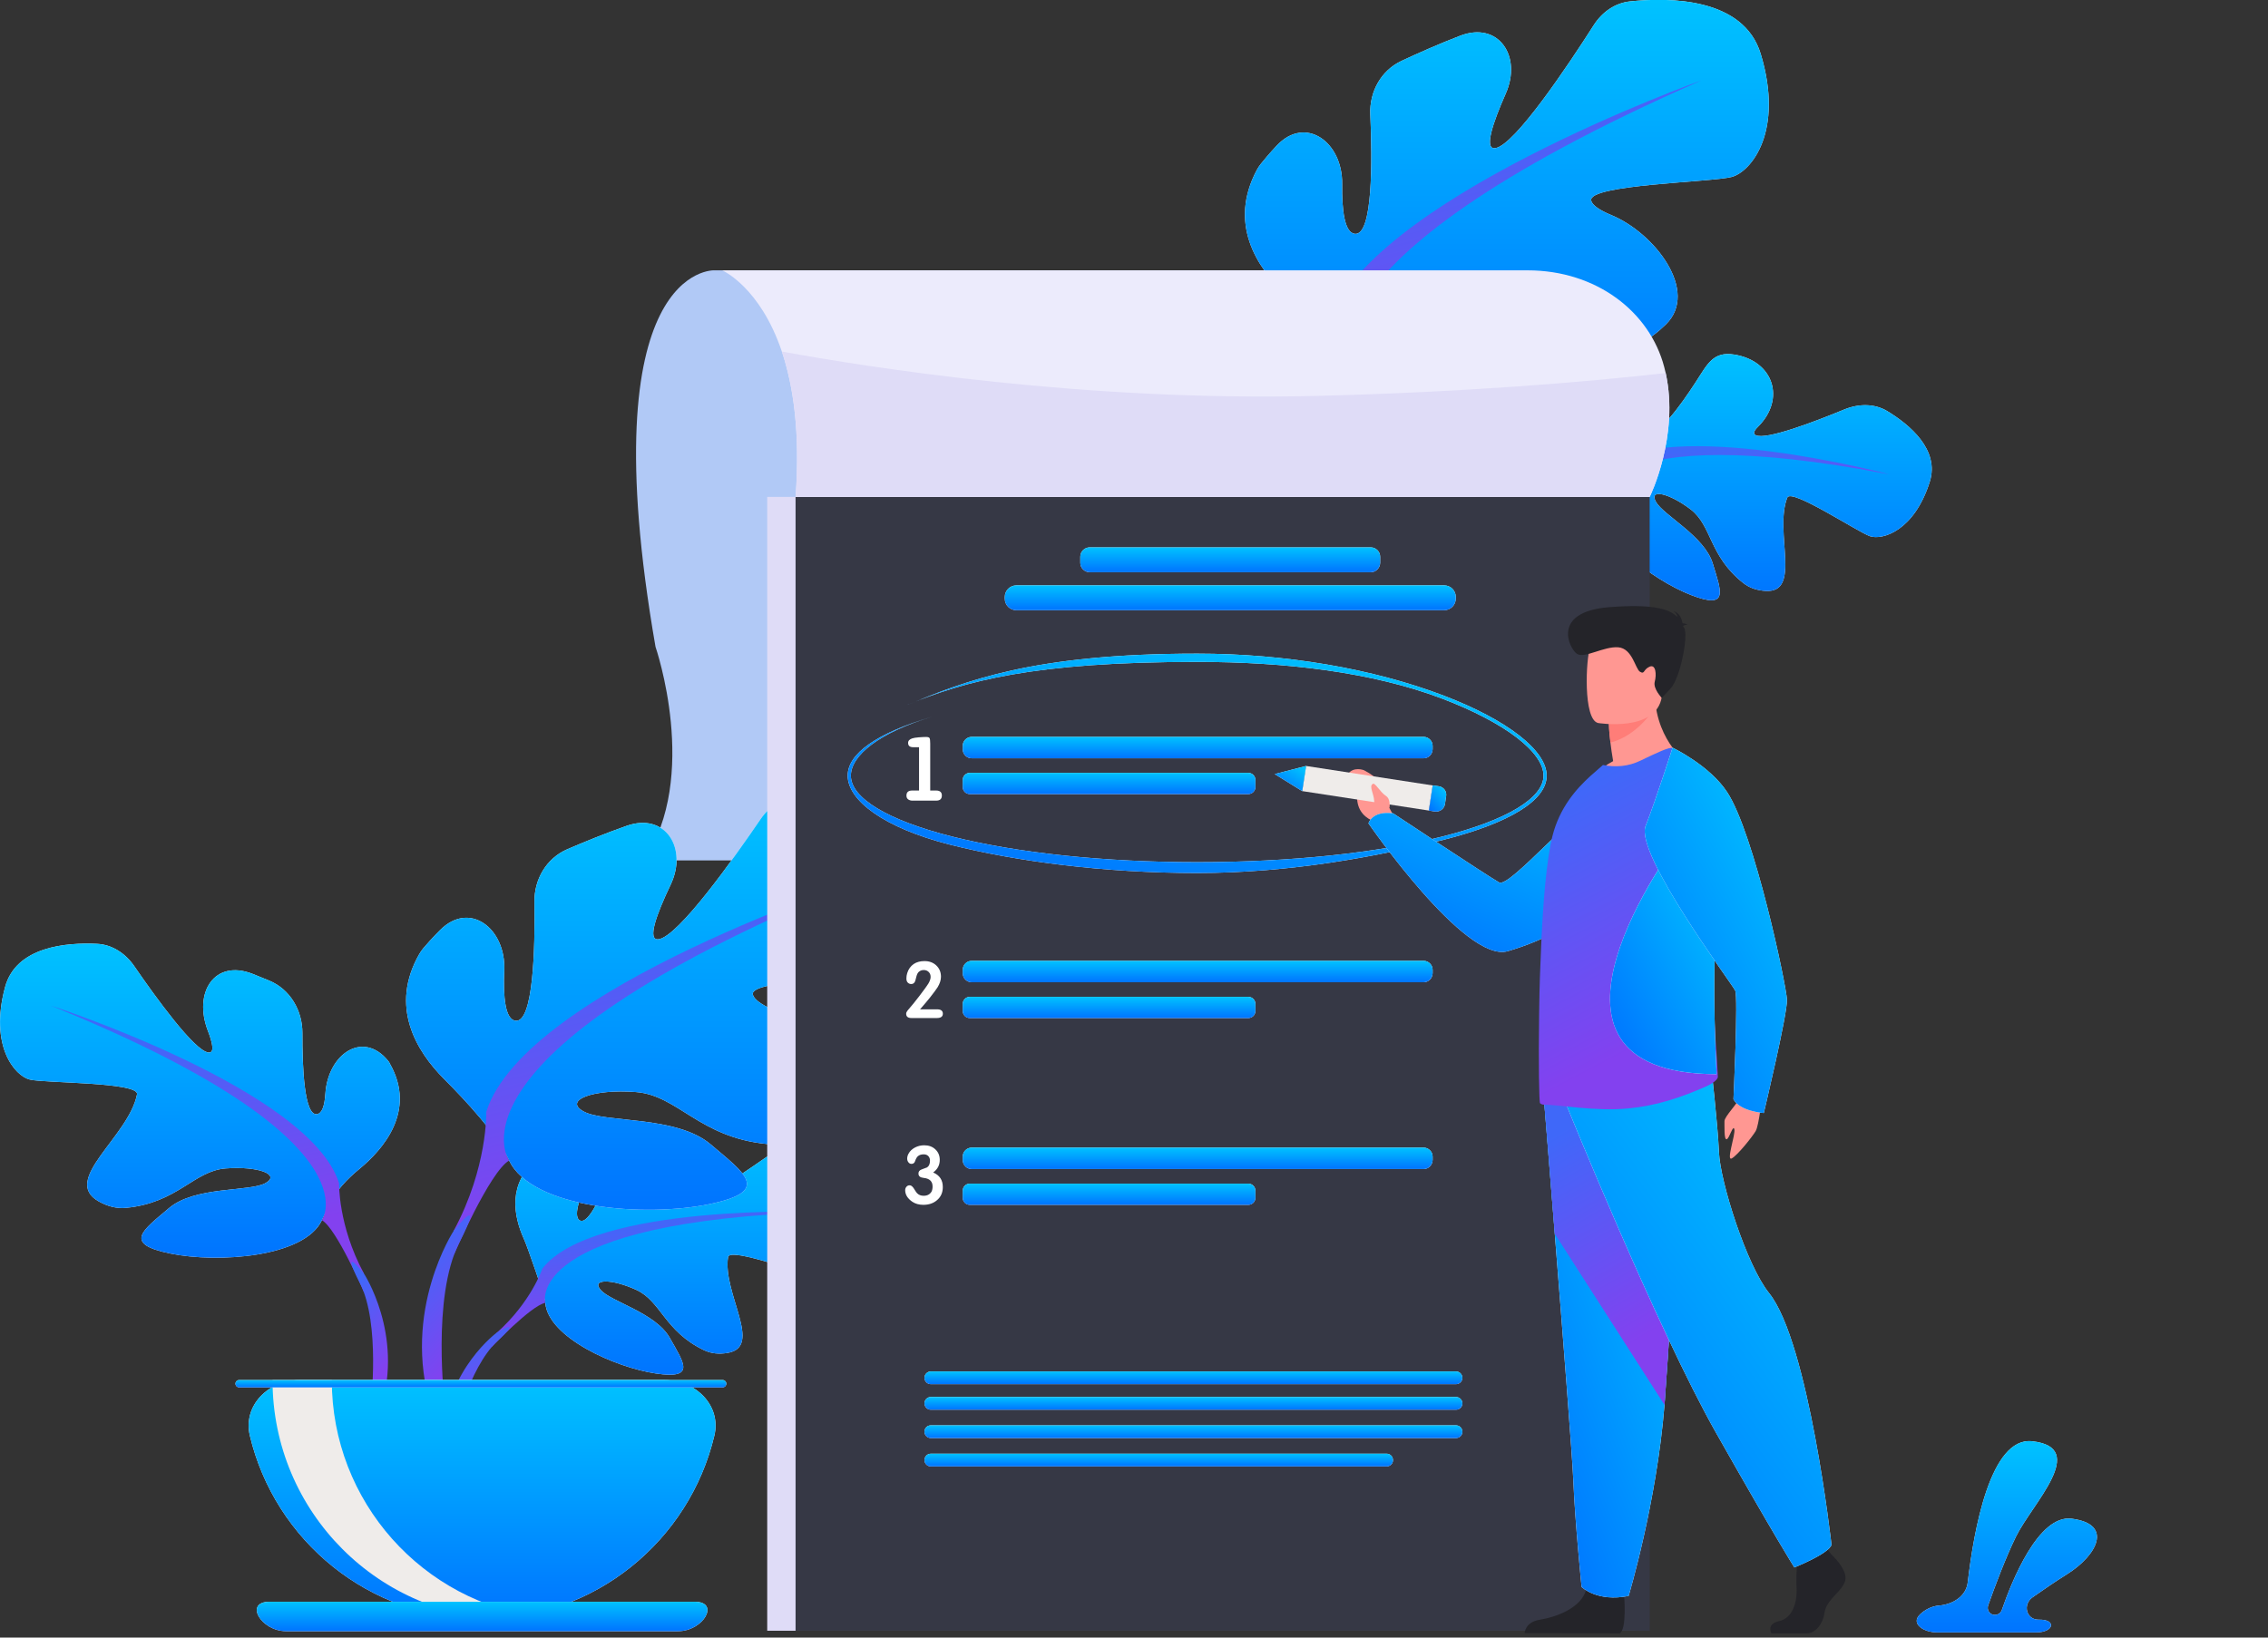 <svg xmlns="http://www.w3.org/2000/svg" width="180" height="130" viewBox="0 0 180 130" fill="none">
    <rect x="0" y="0" width="180" height="130" fill="#333333" stroke="none"/>
    <g clip-path="url(#clip0_4201_7249)">
        <path d="M56.701 21.459C56.701 21.459 46.743 20.974 52.025 51.348C52.025 51.348 55.581 61.662 51.092 68.305H117.123V21.459H56.701Z" fill="#B1C9F6"/>
        <path d="M43.28 103.444C43.228 102.859 41.836 98.913 41.592 98.379C40.749 96.531 40.267 93.94 42.662 91.973C42.723 91.923 42.789 91.877 42.857 91.838C42.883 91.823 42.913 91.806 42.947 91.787C45.278 90.477 46.719 92.844 45.96 95.408C45.74 96.15 45.706 96.719 46.024 96.886C46.733 97.249 47.874 94.623 48.676 92.456C49.275 90.835 49.466 89.742 51.191 89.637C54.323 89.447 55.943 92.179 54.264 94.829C54.035 95.192 53.995 95.443 54.255 95.503C55.153 95.71 58.613 93.406 60.658 91.968C61.65 91.27 62.882 90.957 64.031 91.343C65.987 92 68.773 93.414 68.535 96.091C68.18 100.184 65.865 101.445 64.858 101.333C63.84 101.221 57.914 98.96 57.783 99.791C57.331 102.668 60.609 106.932 57.735 107.402C57.085 107.508 56.45 107.46 55.87 107.182C52.734 105.677 52.463 103.295 50.503 102.398C48.544 101.501 46.882 101.51 47.685 102.417C48.497 103.332 52.034 104.22 53.154 106.201C54.274 108.181 55.273 109.517 52.034 109.031C48.786 108.546 43.513 106.163 43.28 103.444Z" fill="white"/>
        <path d="M43.28 103.444C43.228 102.859 41.836 98.913 41.592 98.379C40.749 96.531 40.267 93.94 42.662 91.973C42.723 91.923 42.789 91.877 42.857 91.838C42.883 91.823 42.913 91.806 42.947 91.787C45.278 90.477 46.719 92.844 45.96 95.408C45.74 96.15 45.706 96.719 46.024 96.886C46.733 97.249 47.874 94.623 48.676 92.456C49.275 90.835 49.466 89.742 51.191 89.637C54.323 89.447 55.943 92.179 54.264 94.829C54.035 95.192 53.995 95.443 54.255 95.503C55.153 95.71 58.613 93.406 60.658 91.968C61.65 91.27 62.882 90.957 64.031 91.343C65.987 92 68.773 93.414 68.535 96.091C68.18 100.184 65.865 101.445 64.858 101.333C63.84 101.221 57.914 98.96 57.783 99.791C57.331 102.668 60.609 106.932 57.735 107.402C57.085 107.508 56.45 107.46 55.87 107.182C52.734 105.677 52.463 103.295 50.503 102.398C48.544 101.501 46.882 101.51 47.685 102.417C48.497 103.332 52.034 104.22 53.154 106.201C54.274 108.181 55.273 109.517 52.034 109.031C48.786 108.546 43.513 106.163 43.28 103.444Z" fill="url(#paint0_linear_4201_7249)"/>
        <path d="M65.246 96.205C65.246 96.205 47.056 95.505 43.043 100.709C43.043 100.709 42.156 103.371 39.422 105.801L38.992 106.959C38.992 106.959 42.147 103.633 43.276 103.427C43.267 103.437 41.503 96.981 65.246 96.205Z" fill="url(#paint1_linear_4201_7249)"/>
        <path d="M39.41 105.801C39.41 105.801 35.509 108.688 35.238 113.855L35.948 113.92C35.948 113.92 37.198 108.576 39.447 106.493C41.697 104.4 39.41 105.801 39.41 105.801Z" fill="url(#paint2_linear_4201_7249)"/>
        <path d="M26.082 95.714C26.609 94.579 27.548 93.596 28.515 92.802C30.412 91.242 33.062 88.196 30.957 84.466C30.87 84.313 30.92 84.357 30.809 84.221C28.811 81.761 26.024 83.669 25.823 86.832C25.764 87.748 25.57 88.395 25.146 88.448C24.157 88.572 23.988 84.802 23.999 82C24.005 80.211 23.026 78.54 21.376 77.849C20.958 77.674 20.509 77.491 20.042 77.308C17.014 76.124 15.328 78.795 16.498 81.829C16.901 82.876 17.026 83.613 16.541 83.552C15.412 83.411 12.307 79.102 10.658 76.702C9.971 75.701 8.92 74.985 7.707 74.927C5.28 74.811 1.275 75.133 0.404 78.358C-0.865 83.057 1.188 85.412 2.364 85.701C3.54 85.991 11.072 85.897 10.876 86.878C10.201 90.256 4.824 93.668 7.822 95.364C8.504 95.751 9.234 95.958 9.998 95.885C14.105 95.493 15.383 92.942 17.922 92.755C20.47 92.559 22.327 93.241 21.049 93.932C19.779 94.614 15.467 94.156 13.414 95.904C11.361 97.651 9.7 98.735 13.508 99.51C17.325 100.295 24.175 99.8 25.547 96.866C25.756 96.417 25.932 96.037 26.082 95.714Z" fill="white"/>
        <path d="M26.082 95.714C26.609 94.579 27.548 93.596 28.515 92.802C30.412 91.242 33.062 88.196 30.957 84.466C30.87 84.313 30.92 84.357 30.809 84.221C28.811 81.761 26.024 83.669 25.823 86.832C25.764 87.748 25.57 88.395 25.146 88.448C24.157 88.572 23.988 84.802 23.999 82C24.005 80.211 23.026 78.54 21.376 77.849C20.958 77.674 20.509 77.491 20.042 77.308C17.014 76.124 15.328 78.795 16.498 81.829C16.901 82.876 17.026 83.613 16.541 83.552C15.412 83.411 12.307 79.102 10.658 76.702C9.971 75.701 8.92 74.985 7.707 74.927C5.28 74.811 1.275 75.133 0.404 78.358C-0.865 83.057 1.188 85.412 2.364 85.701C3.54 85.991 11.072 85.897 10.876 86.878C10.201 90.256 4.824 93.668 7.822 95.364C8.504 95.751 9.234 95.958 9.998 95.885C14.105 95.493 15.383 92.942 17.922 92.755C20.47 92.559 22.327 93.241 21.049 93.932C19.779 94.614 15.467 94.156 13.414 95.904C11.361 97.651 9.7 98.735 13.508 99.51C17.325 100.295 24.175 99.8 25.547 96.866C25.756 96.417 25.932 96.037 26.082 95.714Z" fill="url(#paint3_linear_4201_7249)"/>
        <path d="M4.02 79.824C4.02 79.824 24.571 86.486 26.913 93.932C26.913 93.932 26.82 97.258 28.873 101.079V102.546C28.873 102.546 26.717 97.548 25.551 96.866C25.541 96.875 30.142 90.41 4.02 79.824Z" fill="url(#paint4_linear_4201_7249)"/>
        <path d="M28.872 101.08C28.872 101.08 32.045 105.901 30.235 111.759L29.423 111.544C29.423 111.544 30.216 105.088 28.555 101.837C26.893 98.595 28.872 101.08 28.872 101.08Z" fill="url(#paint5_linear_4201_7249)"/>
        <path d="M40.4 92.111C39.391 89.966 36.931 87.347 35.257 85.669C33.023 83.429 30.889 79.899 33.284 75.723C33.376 75.563 33.485 75.409 33.604 75.268C33.839 74.99 34.301 74.463 34.925 73.836C37.273 71.48 40.165 73.707 40.019 77.03C39.926 79.147 40.096 80.93 40.913 81.03C42.329 81.209 42.469 75.304 42.419 71.581C42.394 69.793 43.376 68.127 45.018 67.419C46.345 66.847 48.025 66.159 49.736 65.558C52.802 64.48 54.618 67.323 53.215 70.255C52.097 72.594 51.338 74.682 52.262 74.564C53.83 74.366 58.307 68.047 60.362 65.03C61.045 64.027 62.09 63.322 63.3 63.233C66.388 63.003 72.312 63.183 73.541 67.716C75.221 73.91 72.505 77.012 70.965 77.395C69.416 77.778 59.486 77.657 59.747 78.946C59.821 79.312 60.412 79.739 61.306 80.138C64.725 81.663 68.136 86.394 65.386 88.935C64.063 90.158 62.543 90.979 60.904 90.821C55.491 90.307 53.811 86.944 50.461 86.692C47.11 86.43 44.656 87.336 46.336 88.243C48.016 89.149 53.69 88.542 56.397 90.84C59.103 93.148 61.296 94.568 56.266 95.596C51.236 96.633 42.211 95.979 40.4 92.111Z" fill="white"/>
        <path d="M40.4 92.111C39.391 89.966 36.931 87.347 35.257 85.669C33.023 83.429 30.889 79.899 33.284 75.723C33.376 75.563 33.485 75.409 33.604 75.268C33.839 74.99 34.301 74.463 34.925 73.836C37.273 71.48 40.165 73.707 40.019 77.03C39.926 79.147 40.096 80.93 40.913 81.03C42.329 81.209 42.469 75.304 42.419 71.581C42.394 69.793 43.376 68.127 45.018 67.419C46.345 66.847 48.025 66.159 49.736 65.558C52.802 64.48 54.618 67.323 53.215 70.255C52.097 72.594 51.338 74.682 52.262 74.564C53.83 74.366 58.307 68.047 60.362 65.03C61.045 64.027 62.09 63.322 63.3 63.233C66.388 63.003 72.312 63.183 73.541 67.716C75.221 73.91 72.505 77.012 70.965 77.395C69.416 77.778 59.486 77.657 59.747 78.946C59.821 79.312 60.412 79.739 61.306 80.138C64.725 81.663 68.136 86.394 65.386 88.935C64.063 90.158 62.543 90.979 60.904 90.821C55.491 90.307 53.811 86.944 50.461 86.692C47.11 86.43 44.656 87.336 46.336 88.243C48.016 89.149 53.69 88.542 56.397 90.84C59.103 93.148 61.296 94.568 56.266 95.596C51.236 96.633 42.211 95.979 40.4 92.111Z" fill="url(#paint6_linear_4201_7249)"/>
        <path d="M68.774 69.67C68.774 69.67 41.69 78.452 38.592 88.262C38.592 88.262 38.722 92.654 36.016 97.689V99.624C36.016 99.624 38.853 93.037 40.402 92.13C40.402 92.13 34.336 83.61 68.774 69.67Z" fill="url(#paint7_linear_4201_7249)"/>
        <path d="M36.018 97.69C36.018 97.69 31.837 104.043 34.226 111.769L35.299 111.48C35.299 111.48 34.254 102.968 36.438 98.68C38.621 94.401 36.018 97.69 36.018 97.69Z" fill="url(#paint8_linear_4201_7249)"/>
        <path d="M38.262 128.529C47.211 128.529 54.712 122.316 56.695 113.965C57.262 111.578 55.22 109.562 52.767 109.562H23.757C21.305 109.562 19.263 111.578 19.829 113.965C21.813 122.316 29.314 128.529 38.262 128.529Z" fill="white"/>
        <path d="M38.262 128.529C47.211 128.529 54.712 122.316 56.695 113.965C57.262 111.578 55.22 109.562 52.767 109.562H23.757C21.305 109.562 19.263 111.578 19.829 113.965C21.813 122.316 29.314 128.529 38.262 128.529Z" fill="url(#paint9_linear_4201_7249)"/>
        <path d="M42.927 128.379C42.152 128.473 41.368 128.529 40.575 128.529C30.113 128.529 21.629 120.036 21.629 109.562H26.333C26.333 119.232 33.575 127.221 42.927 128.379Z" fill="#EFECEA"/>
        <path d="M55.136 127.156C57.165 127.156 55.834 129.492 53.806 129.492H22.722C20.696 129.492 19.363 127.156 21.388 127.156H55.136Z" fill="white"/>
        <path d="M55.136 127.156C57.165 127.156 55.834 129.492 53.806 129.492H22.722C20.696 129.492 19.363 127.156 21.388 127.156H55.136Z" fill="url(#paint10_linear_4201_7249)"/>
        <path d="M57.354 109.555H18.977C18.817 109.555 18.688 109.684 18.688 109.844C18.688 110.004 18.817 110.134 18.977 110.134H57.354C57.514 110.134 57.643 110.004 57.643 109.844C57.643 109.684 57.514 109.555 57.354 109.555Z" fill="white"/>
        <path d="M57.354 109.555H18.977C18.817 109.555 18.688 109.684 18.688 109.844C18.688 110.004 18.817 110.134 18.977 110.134H57.354C57.514 110.134 57.643 110.004 57.643 109.844C57.643 109.684 57.514 109.555 57.354 109.555Z" fill="url(#paint11_linear_4201_7249)"/>
        <path d="M127.119 38.258C127.218 37.54 127.085 36.833 126.831 36.154C126.142 34.316 125.223 30.447 128.72 28.607C128.851 28.538 128.795 28.547 128.936 28.5C131.475 27.67 132.576 30.294 131.273 32.626C130.896 33.302 130.738 33.85 131.013 34.083C131.621 34.592 133.312 32.285 134.572 30.349C135.517 28.898 135.949 27.873 137.658 28.151C140.758 28.655 141.743 31.682 139.511 33.892C139.203 34.198 139.106 34.435 139.347 34.55C140.174 34.951 144.052 33.464 146.363 32.51C147.485 32.047 148.758 32.012 149.795 32.643C151.557 33.715 153.962 35.705 153.151 38.259C151.909 42.174 149.38 42.893 148.409 42.566C147.448 42.239 142.156 38.726 141.848 39.502C140.786 42.209 143.031 47.086 140.128 46.91C139.472 46.871 138.863 46.684 138.358 46.285C135.623 44.127 135.885 41.744 134.177 40.436C132.469 39.137 130.835 38.773 131.423 39.838C132.011 40.903 135.269 42.548 135.931 44.724C136.585 46.901 137.275 48.424 134.214 47.238C131.153 46.051 126.524 42.566 126.897 39.857C126.994 39.158 127.066 38.641 127.119 38.258Z" fill="white"/>
        <path d="M127.119 38.258C127.218 37.54 127.085 36.833 126.831 36.154C126.142 34.316 125.223 30.447 128.72 28.607C128.851 28.538 128.795 28.547 128.936 28.5C131.475 27.67 132.576 30.294 131.273 32.626C130.896 33.302 130.738 33.85 131.013 34.083C131.621 34.592 133.312 32.285 134.572 30.349C135.517 28.898 135.949 27.873 137.658 28.151C140.758 28.655 141.743 31.682 139.511 33.892C139.203 34.198 139.106 34.435 139.347 34.55C140.174 34.951 144.052 33.464 146.363 32.51C147.485 32.047 148.758 32.012 149.795 32.643C151.557 33.715 153.962 35.705 153.151 38.259C151.909 42.174 149.38 42.893 148.409 42.566C147.448 42.239 142.156 38.726 141.848 39.502C140.786 42.209 143.031 47.086 140.128 46.91C139.472 46.871 138.863 46.684 138.358 46.285C135.623 44.127 135.885 41.744 134.177 40.436C132.469 39.137 130.835 38.773 131.423 39.838C132.011 40.903 135.269 42.548 135.931 44.724C136.585 46.901 137.275 48.424 134.214 47.238C131.153 46.051 126.524 42.566 126.897 39.857C126.994 39.158 127.066 38.641 127.119 38.258Z" fill="url(#paint12_linear_4201_7249)"/>
        <path d="M149.928 37.652C149.928 37.652 132.335 32.971 127.277 37.166C127.277 37.166 125.83 39.567 122.629 41.333L121.957 42.37C121.957 42.37 125.765 39.82 126.904 39.866C126.904 39.876 126.596 33.196 149.928 37.652Z" fill="url(#paint13_linear_4201_7249)"/>
        <path d="M122.62 41.342C122.62 41.342 118.177 43.304 116.777 48.284L117.459 48.499C117.459 48.499 119.848 43.566 122.498 42.024C125.158 40.473 122.62 41.342 122.62 41.342Z" fill="#DFDCF7"/>
        <path d="M107.347 29.662C106.474 27.931 103.405 24.684 101.997 23.349C99.704 21.175 97.486 17.717 99.754 13.483C99.841 13.322 99.944 13.165 100.058 13.022C100.283 12.739 100.725 12.202 101.326 11.561C103.603 9.132 106.564 11.271 106.519 14.601C106.491 16.714 106.715 18.485 107.534 18.563C108.955 18.698 108.918 12.795 108.755 9.075C108.677 7.287 109.609 5.592 111.23 4.835C112.538 4.224 114.194 3.489 115.884 2.838C118.918 1.668 120.819 4.457 119.503 7.43C118.454 9.801 117.758 11.908 118.677 11.761C120.239 11.52 124.525 5.071 126.49 1.994C127.142 0.973 128.164 0.237 129.37 0.111C132.451 -0.213 138.382 -0.214 139.742 4.287C141.599 10.434 138.986 13.611 137.455 14.041C135.915 14.471 125.985 14.639 126.284 15.928C126.368 16.29 126.968 16.698 127.87 17.069C131.333 18.497 134.887 23.135 132.21 25.756C130.927 27.011 129.439 27.873 127.805 27.766C122.373 27.411 120.6 24.103 117.24 23.944C113.88 23.786 111.454 24.767 113.162 25.617C114.86 26.467 120.516 25.692 123.297 27.915C126.069 30.139 128.309 31.494 123.307 32.671C118.313 33.857 109.27 33.474 107.347 29.662Z" fill="white"/>
        <path d="M107.347 29.662C106.474 27.931 103.405 24.684 101.997 23.349C99.704 21.175 97.486 17.717 99.754 13.483C99.841 13.322 99.944 13.165 100.058 13.022C100.283 12.739 100.725 12.202 101.326 11.561C103.603 9.132 106.564 11.271 106.519 14.601C106.491 16.714 106.715 18.485 107.534 18.563C108.955 18.698 108.918 12.795 108.755 9.075C108.677 7.287 109.609 5.592 111.23 4.835C112.538 4.224 114.194 3.489 115.884 2.838C118.918 1.668 120.819 4.457 119.503 7.43C118.454 9.801 117.758 11.908 118.677 11.761C120.239 11.52 124.525 5.071 126.49 1.994C127.142 0.973 128.164 0.237 129.37 0.111C132.451 -0.213 138.382 -0.214 139.742 4.287C141.599 10.434 138.986 13.611 137.455 14.041C135.915 14.471 125.985 14.639 126.284 15.928C126.368 16.29 126.968 16.698 127.87 17.069C131.333 18.497 134.887 23.135 132.21 25.756C130.927 27.011 129.439 27.873 127.805 27.766C122.373 27.411 120.6 24.103 117.24 23.944C113.88 23.786 111.454 24.767 113.162 25.617C114.86 26.467 120.516 25.692 123.297 27.915C126.069 30.139 128.309 31.494 123.307 32.671C118.313 33.857 109.27 33.474 107.347 29.662Z" fill="url(#paint14_linear_4201_7249)"/>
        <path d="M135.038 6.379C135.038 6.379 108.225 15.965 105.425 25.859C105.425 25.859 105.686 30.241 103.129 35.361L103.185 37.295C103.185 37.295 105.826 30.624 107.347 29.68C107.338 29.68 101.029 21.337 135.038 6.379Z" fill="url(#paint15_linear_4201_7249)"/>
        <path d="M103.12 35.361C103.12 35.361 99.134 41.836 101.748 49.487L102.812 49.17C102.812 49.17 101.514 40.686 103.577 36.342C105.63 31.997 103.12 35.361 103.12 35.361Z" fill="#ECEBFC"/>
        <path d="M129.833 39.445H60.891V129.455H129.833V39.445Z" fill="#DFDCF7"/>
        <path d="M130.926 39.445H63.141V129.455H130.926V39.445Z" fill="#363845"/>
        <path d="M161.813 128.577C163.233 128.544 163.024 129.586 161.604 129.586H153.73C152.67 129.586 151.617 128.899 152.379 128.163C152.763 127.792 153.32 127.497 153.889 127.456C155 127.364 156.043 126.716 156.171 125.61C156.643 121.523 157.963 114.046 161.281 114.413C165.826 114.918 161.281 119.365 159.993 121.991C159.17 123.671 158.304 125.988 157.79 127.442C157.674 127.769 157.869 128.12 158.208 128.188C158.496 128.246 158.782 128.081 158.877 127.804C159.659 125.542 161.774 120.224 164.417 120.561C167.767 120.991 166.423 123.485 164.044 124.971C163.171 125.518 162.2 126.179 161.321 126.796C160.504 127.37 160.815 128.598 161.813 128.577Z" fill="white"/>
        <path d="M161.813 128.577C163.233 128.544 163.024 129.586 161.604 129.586H153.73C152.67 129.586 151.617 128.899 152.379 128.163C152.763 127.792 153.32 127.497 153.889 127.456C155 127.364 156.043 126.716 156.171 125.61C156.643 121.523 157.963 114.046 161.281 114.413C165.826 114.918 161.281 119.365 159.993 121.991C159.17 123.671 158.304 125.988 157.79 127.442C157.674 127.769 157.869 128.12 158.208 128.188C158.496 128.246 158.782 128.081 158.877 127.804C159.659 125.542 161.774 120.224 164.417 120.561C167.767 120.991 166.423 123.485 164.044 124.971C163.171 125.518 162.2 126.179 161.321 126.796C160.504 127.37 160.815 128.598 161.813 128.577Z" fill="url(#paint16_linear_4201_7249)"/>
        <path d="M130.93 39.446H63.144C63.517 34.317 62.957 30.589 62.052 27.908C60.316 22.76 57.32 21.461 57.32 21.461H121.242C126.702 21.461 130.93 24.75 132.077 29.122C132.124 29.29 132.161 29.449 132.199 29.617C133.291 34.606 130.976 39.353 130.93 39.446Z" fill="#ECEBFC"/>
        <path d="M130.928 39.445H63.143C63.516 34.316 62.956 30.588 62.051 27.906C68.976 29.177 86.13 31.886 104.497 31.428C116.378 31.13 125.767 30.335 132.197 29.616C133.289 34.605 130.975 39.351 130.928 39.445Z" fill="#DFDCF7"/>
        <path d="M112.982 60.197H77.125C76.733 60.197 76.406 59.879 76.406 59.477V59.215C76.406 58.823 76.724 58.496 77.125 58.496H112.982C113.374 58.496 113.701 58.814 113.701 59.215V59.477C113.692 59.879 113.374 60.197 112.982 60.197Z" fill="white"/>
        <path d="M112.982 60.197H77.125C76.733 60.197 76.406 59.879 76.406 59.477V59.215C76.406 58.823 76.724 58.496 77.125 58.496H112.982C113.374 58.496 113.701 58.814 113.701 59.215V59.477C113.692 59.879 113.374 60.197 112.982 60.197Z" fill="url(#paint17_linear_4201_7249)"/>
        <path d="M99.076 63.037H76.966C76.658 63.037 76.406 62.785 76.406 62.477V61.916C76.406 61.608 76.658 61.355 76.966 61.355H99.076C99.384 61.355 99.636 61.608 99.636 61.916V62.477C99.636 62.785 99.384 63.037 99.076 63.037Z" fill="white"/>
        <path d="M99.076 63.037H76.966C76.658 63.037 76.406 62.785 76.406 62.477V61.916C76.406 61.608 76.658 61.355 76.966 61.355H99.076C99.384 61.355 99.636 61.608 99.636 61.916V62.477C99.636 62.785 99.384 63.037 99.076 63.037Z" fill="url(#paint18_linear_4201_7249)"/>
        <path d="M72.94 62.764V59.317H72.483C72.203 59.317 72.072 59.205 72.072 58.971C72.072 58.803 72.184 58.691 72.399 58.616C72.511 58.579 72.688 58.551 72.921 58.532C73.164 58.513 73.36 58.504 73.5 58.504C73.64 58.504 73.733 58.532 73.771 58.588C73.808 58.644 73.827 58.794 73.827 59.027V62.755H74.293C74.592 62.755 74.751 62.886 74.751 63.147C74.751 63.428 74.601 63.558 74.293 63.558H72.408C72.277 63.558 72.165 63.521 72.072 63.456C71.979 63.381 71.941 63.288 71.941 63.157C71.941 62.886 72.091 62.755 72.399 62.755H72.94V62.764Z" fill="white"/>
        <path d="M112.982 77.976H77.125C76.733 77.976 76.406 77.658 76.406 77.256V76.995C76.406 76.602 76.724 76.275 77.125 76.275H112.982C113.374 76.275 113.701 76.593 113.701 76.995V77.256C113.692 77.658 113.374 77.976 112.982 77.976Z" fill="white"/>
        <path d="M112.982 77.976H77.125C76.733 77.976 76.406 77.658 76.406 77.256V76.995C76.406 76.602 76.724 76.275 77.125 76.275H112.982C113.374 76.275 113.701 76.593 113.701 76.995V77.256C113.692 77.658 113.374 77.976 112.982 77.976Z" fill="url(#paint19_linear_4201_7249)"/>
        <path d="M99.076 80.817H76.966C76.658 80.817 76.406 80.564 76.406 80.256V79.695C76.406 79.387 76.658 79.135 76.966 79.135H99.076C99.384 79.135 99.636 79.387 99.636 79.695V80.256C99.636 80.564 99.384 80.817 99.076 80.817Z" fill="white"/>
        <path d="M99.076 80.817H76.966C76.658 80.817 76.406 80.564 76.406 80.256V79.695C76.406 79.387 76.658 79.135 76.966 79.135H99.076C99.384 79.135 99.636 79.387 99.636 79.695V80.256C99.636 80.564 99.384 80.817 99.076 80.817Z" fill="url(#paint20_linear_4201_7249)"/>
        <path d="M74.83 80.471C74.83 80.705 74.671 80.817 74.344 80.817H72.347C72.058 80.817 71.918 80.705 71.918 80.471C71.918 80.397 71.955 80.312 72.03 80.219C72.142 80.088 72.31 79.892 72.525 79.63C72.861 79.21 73.131 78.855 73.355 78.547C73.43 78.444 73.542 78.294 73.682 78.079C73.803 77.874 73.859 77.696 73.859 77.556C73.859 77.397 73.813 77.267 73.71 77.164C73.607 77.061 73.477 77.005 73.318 77.005C73.159 77.005 73.029 77.052 72.917 77.154C72.842 77.22 72.777 77.341 72.73 77.519C72.674 77.752 72.637 77.883 72.618 77.921C72.553 78.051 72.459 78.117 72.319 78.117C72.198 78.117 72.105 78.07 72.03 77.986C71.965 77.911 71.937 77.808 71.937 77.678C71.937 77.537 71.955 77.388 72.002 77.248C72.095 76.94 72.273 76.697 72.515 76.528C72.749 76.37 73.038 76.295 73.374 76.295C73.747 76.295 74.055 76.407 74.298 76.631C74.55 76.865 74.68 77.164 74.68 77.537C74.68 77.808 74.587 78.089 74.41 78.378C74.307 78.537 74.102 78.817 73.785 79.219C73.626 79.425 73.365 79.724 73.019 80.126H74.335C74.671 80.116 74.83 80.238 74.83 80.471Z" fill="white"/>
        <path d="M112.982 92.804H77.125C76.733 92.804 76.406 92.486 76.406 92.085V91.823C76.406 91.43 76.724 91.103 77.125 91.103H112.982C113.374 91.103 113.701 91.421 113.701 91.823V92.085C113.692 92.486 113.374 92.804 112.982 92.804Z" fill="white"/>
        <path d="M112.982 92.804H77.125C76.733 92.804 76.406 92.486 76.406 92.085V91.823C76.406 91.43 76.724 91.103 77.125 91.103H112.982C113.374 91.103 113.701 91.421 113.701 91.823V92.085C113.692 92.486 113.374 92.804 112.982 92.804Z" fill="url(#paint21_linear_4201_7249)"/>
        <path d="M99.076 95.645H76.966C76.658 95.645 76.406 95.392 76.406 95.084V94.523C76.406 94.215 76.658 93.963 76.966 93.963H99.076C99.384 93.963 99.636 94.215 99.636 94.523V95.084C99.636 95.392 99.384 95.645 99.076 95.645Z" fill="white"/>
        <path d="M99.076 95.645H76.966C76.658 95.645 76.406 95.392 76.406 95.084V94.523C76.406 94.215 76.658 93.963 76.966 93.963H99.076C99.384 93.963 99.636 94.215 99.636 94.523V95.084C99.636 95.392 99.384 95.645 99.076 95.645Z" fill="url(#paint22_linear_4201_7249)"/>
        <path d="M74.826 94.235C74.826 94.665 74.677 95.01 74.369 95.272C74.08 95.524 73.716 95.645 73.277 95.645C72.941 95.645 72.642 95.561 72.409 95.403C72.026 95.141 71.84 94.833 71.84 94.478C71.84 94.375 71.877 94.281 71.942 94.207C72.008 94.132 72.092 94.095 72.195 94.095C72.306 94.095 72.4 94.169 72.502 94.309C72.652 94.552 72.745 94.683 72.773 94.711C72.913 94.861 73.091 94.926 73.305 94.926C73.594 94.926 73.8 94.814 73.93 94.599C73.986 94.487 74.014 94.356 74.014 94.188C74.014 93.777 73.772 93.553 73.296 93.506C73.025 93.478 72.894 93.366 72.894 93.16C72.894 93.011 72.969 92.908 73.128 92.843C73.417 92.731 73.566 92.674 73.576 92.674C73.734 92.572 73.809 92.394 73.809 92.133C73.809 91.983 73.762 91.862 73.669 91.768C73.576 91.675 73.454 91.637 73.305 91.637C73.118 91.637 72.969 91.684 72.857 91.778C72.764 91.852 72.689 91.992 72.624 92.179C72.577 92.329 72.475 92.394 72.335 92.394C72.232 92.394 72.157 92.347 72.092 92.263C72.026 92.179 71.999 92.076 71.999 91.974C71.999 91.843 72.036 91.712 72.101 91.591C72.213 91.376 72.4 91.208 72.633 91.086C72.857 90.974 73.091 90.918 73.352 90.918C73.706 90.918 73.996 91.021 74.229 91.236C74.462 91.451 74.584 91.731 74.584 92.076C74.584 92.497 74.406 92.824 74.061 93.076C74.574 93.3 74.826 93.674 74.826 94.235Z" fill="white"/>
        <path d="M108.791 45.425H86.485C86.074 45.425 85.738 45.088 85.738 44.677V44.201C85.738 43.789 86.074 43.453 86.485 43.453H108.791C109.201 43.453 109.537 43.789 109.537 44.201V44.677C109.528 45.088 109.201 45.425 108.791 45.425Z" fill="white"/>
        <path d="M108.791 45.425H86.485C86.074 45.425 85.738 45.088 85.738 44.677V44.201C85.738 43.789 86.074 43.453 86.485 43.453H108.791C109.201 43.453 109.537 43.789 109.537 44.201V44.677C109.528 45.088 109.201 45.425 108.791 45.425Z" fill="url(#paint23_linear_4201_7249)"/>
        <path d="M114.614 48.442H80.661C80.157 48.442 79.746 48.031 79.746 47.526V47.386C79.746 46.882 80.157 46.471 80.661 46.471H114.623C115.127 46.471 115.538 46.882 115.538 47.386V47.526C115.529 48.04 115.118 48.442 114.614 48.442Z" fill="white"/>
        <path d="M114.614 48.442H80.661C80.157 48.442 79.746 48.031 79.746 47.526V47.386C79.746 46.882 80.157 46.471 80.661 46.471H114.623C115.127 46.471 115.538 46.882 115.538 47.386V47.526C115.529 48.04 115.118 48.442 114.614 48.442Z" fill="url(#paint24_linear_4201_7249)"/>
        <path d="M95.015 69.304C87.633 69.304 80.624 68.379 75.397 67.052C70.124 65.716 67.277 63.521 67.277 61.577C67.277 59.821 69.592 58.195 73.978 56.897C69.779 58.148 67.529 59.98 67.529 61.577C67.529 63.352 70.441 65.109 75.518 66.398C80.726 67.716 87.651 68.444 95.015 68.444C102.379 68.444 109.304 67.716 114.512 66.398C119.589 65.109 122.501 63.352 122.501 61.577C122.501 59.699 119.43 57.364 114.502 55.476C108.893 53.337 101.968 52.543 95.024 52.543C81.977 52.543 76.601 54.066 71.944 55.981C76.62 54.066 81.93 51.889 95.024 51.889C102.005 51.889 108.949 53.075 114.586 55.224C119.626 57.149 122.753 59.578 122.753 61.577C122.753 63.521 119.85 65.324 114.568 66.669C109.341 67.987 102.397 69.304 95.015 69.304Z" fill="white"/>
        <path d="M95.015 69.304C87.633 69.304 80.624 68.379 75.397 67.052C70.124 65.716 67.277 63.521 67.277 61.577C67.277 59.821 69.592 58.195 73.978 56.897C69.779 58.148 67.529 59.98 67.529 61.577C67.529 63.352 70.441 65.109 75.518 66.398C80.726 67.716 87.651 68.444 95.015 68.444C102.379 68.444 109.304 67.716 114.512 66.398C119.589 65.109 122.501 63.352 122.501 61.577C122.501 59.699 119.43 57.364 114.502 55.476C108.893 53.337 101.968 52.543 95.024 52.543C81.977 52.543 76.601 54.066 71.944 55.981C76.62 54.066 81.93 51.889 95.024 51.889C102.005 51.889 108.949 53.075 114.586 55.224C119.626 57.149 122.753 59.578 122.753 61.577C122.753 63.521 119.85 65.324 114.568 66.669C109.341 67.987 102.397 69.304 95.015 69.304Z" fill="url(#paint25_linear_4201_7249)"/>
        <path d="M139.85 86.983C139.85 86.983 139.607 89.347 139.337 89.796C139.066 90.244 137.937 91.673 137.451 91.954C136.966 92.234 137.75 90.066 137.647 89.646C137.545 89.226 137.246 90.412 137.031 90.44C136.817 90.468 136.873 89.394 136.863 89.011C136.854 88.618 137.899 87.656 138.273 86.824C138.646 86.002 139.85 86.983 139.85 86.983Z" fill="#FF9792"/>
        <path d="M110.808 65.159L110.266 64.131C110.266 64.131 110.537 62.3 108.251 61.142C108.251 61.142 107.411 60.805 106.944 61.487C106.505 62.113 107.775 62.001 107.709 63.075C107.644 64.15 108.148 64.785 108.867 65.131L109.455 65.813L110.808 65.159Z" fill="#FF9792"/>
        <path d="M132.446 62.7C132.446 62.7 130.477 72.36 119.66 75.509C116.281 76.49 108.609 65.362 108.609 65.362C108.609 65.362 108.88 64.335 110.569 64.568C110.569 64.568 118.036 69.52 118.978 70.052C119.809 70.529 125.297 63.923 127.798 62.849C130.309 61.803 132.446 62.7 132.446 62.7Z" fill="white"/>
        <path d="M132.446 62.7C132.446 62.7 130.477 72.36 119.66 75.509C116.281 76.49 108.609 65.362 108.609 65.362C108.609 65.362 108.88 64.335 110.569 64.568C110.569 64.568 118.036 69.52 118.978 70.052C119.809 70.529 125.297 63.923 127.798 62.849C130.309 61.803 132.446 62.7 132.446 62.7Z" fill="url(#paint26_linear_4201_7249)"/>
        <path d="M103.658 60.806L103.352 62.801L113.397 64.345L113.703 62.351L103.658 60.806Z" fill="#EFECEA"/>
        <path d="M101.168 61.449L103.352 62.804L103.66 60.805L101.168 61.449Z" fill="white"/>
        <path d="M101.168 61.449L103.352 62.804L103.66 60.805L101.168 61.449Z" fill="url(#paint27_linear_4201_7249)"/>
        <path d="M114.774 63.187L114.681 63.822C114.625 64.214 114.261 64.476 113.869 64.42L113.402 64.345L113.71 62.346L114.214 62.42C114.578 62.486 114.83 62.822 114.774 63.187Z" fill="white"/>
        <path d="M114.774 63.187L114.681 63.822C114.625 64.214 114.261 64.476 113.869 64.42L113.402 64.345L113.71 62.346L114.214 62.42C114.578 62.486 114.83 62.822 114.774 63.187Z" fill="url(#paint28_linear_4201_7249)"/>
        <path d="M145.356 123.411C145.356 123.411 146.7 124.635 146.439 125.504C146.178 126.373 144.964 126.952 144.806 128.017C144.638 129.082 143.985 129.662 143.397 129.662C142.809 129.662 140.587 129.662 140.587 129.662C140.587 129.662 140.158 128.914 141.203 128.69C142.249 128.466 142.65 127.214 142.585 126.055C142.519 124.897 142.687 123.346 142.687 123.346L144.908 122.832L145.356 123.411Z" fill="#242429"/>
        <path d="M128.894 126.579C128.894 126.579 129.137 129.372 128.549 129.662L121.008 129.643C121.008 129.643 121.008 128.774 122.221 128.578C123.434 128.382 125.562 127.672 125.917 126.093C126.272 124.514 128.894 126.579 128.894 126.579Z" fill="#242429"/>
        <path d="M122.527 87.171C122.527 87.171 122.929 92.057 123.395 97.943C124.03 105.931 124.795 115.732 124.87 117.591C125.001 120.815 125.523 125.981 125.523 125.981C125.523 125.981 126.765 127.205 129.256 126.691C129.256 126.691 131.478 119.32 132.103 111.528C132.112 111.397 132.122 111.276 132.131 111.145C132.719 103.213 133.634 86.498 133.634 86.498L122.527 87.171Z" fill="white"/>
        <path d="M122.527 87.171C122.527 87.171 122.929 92.057 123.395 97.943C124.03 105.931 124.795 115.732 124.87 117.591C125.001 120.815 125.523 125.981 125.523 125.981C125.523 125.981 126.765 127.205 129.256 126.691C129.256 126.691 131.478 119.32 132.103 111.528C132.112 111.397 132.122 111.276 132.131 111.145C132.719 103.213 133.634 86.498 133.634 86.498L122.527 87.171Z" fill="url(#paint29_linear_4201_7249)"/>
        <path d="M122.527 87.171C122.527 87.171 122.929 92.057 123.395 97.943L132.103 111.528C132.112 111.397 132.122 111.276 132.131 111.145C132.719 103.213 133.634 86.498 133.634 86.498L122.527 87.171Z" fill="url(#paint30_linear_4201_7249)"/>
        <path d="M124.34 87.759C124.34 87.759 131.508 105.474 136.221 113.789C140.934 122.113 142.408 124.43 142.408 124.43C142.408 124.43 145.106 123.365 145.358 122.637C145.358 122.637 143.556 106.567 140.402 102.652C138.619 100.438 136.519 93.795 136.426 91.478C136.323 89.151 135.791 84.555 135.791 84.555L124.34 87.759Z" fill="white"/>
        <path d="M124.34 87.759C124.34 87.759 131.508 105.474 136.221 113.789C140.934 122.113 142.408 124.43 142.408 124.43C142.408 124.43 145.106 123.365 145.358 122.637C145.358 122.637 143.556 106.567 140.402 102.652C138.619 100.438 136.519 93.795 136.426 91.478C136.323 89.151 135.791 84.555 135.791 84.555L124.34 87.759Z" fill="url(#paint31_linear_4201_7249)"/>
        <path d="M133.777 60.458C133.777 60.458 128.923 62.803 126.133 61.934C126.133 61.934 126.823 61.066 128.027 60.421C127.934 59.86 127.859 59.375 127.813 58.954C127.691 58.001 127.691 57.459 127.691 57.459L129.558 55.983L131.331 54.572C131.191 58.543 133.777 60.458 133.777 60.458Z" fill="#FF9792"/>
        <path d="M136.338 85.469C136.347 85.768 135.712 86.105 135.432 86.235C133.361 87.151 131.419 87.786 129.226 87.992C126.631 88.254 123.57 87.674 122.516 87.693C122.404 87.693 122.31 87.646 122.226 87.581C122.152 87.525 122.096 84.404 122.152 80.471C122.152 80.312 122.152 80.153 122.161 79.994V79.938C122.18 78.397 122.236 76.79 122.31 75.183C122.46 71.642 122.74 68.231 123.216 66.344C123.785 64.121 125.073 62.644 126.249 61.579L127.219 60.729C128.19 60.916 129.207 60.869 130.234 60.365C131.354 59.823 132.558 59.244 132.754 59.393C134.219 60.468 135.208 62.869 135.731 65.942C136.03 67.708 136.179 69.698 136.17 71.772C136.17 72.539 136.151 73.323 136.104 74.09C135.843 78.284 136.104 81.928 136.254 84.04C136.291 84.656 136.319 85.133 136.338 85.469Z" fill="url(#paint32_linear_4201_7249)"/>
        <path d="M136.239 85.273C119.253 85.236 133.103 66.831 133.103 66.831L135.856 65.934C136.071 67.821 136.183 69.942 136.174 72.165C136.174 72.978 136.155 73.819 136.127 74.641C135.95 79.126 136.136 83.022 136.239 85.273Z" fill="white"/>
        <path d="M136.239 85.273C119.253 85.236 133.103 66.831 133.103 66.831L135.856 65.934C136.071 67.821 136.183 69.942 136.174 72.165C136.174 72.978 136.155 73.819 136.127 74.641C135.95 79.126 136.136 83.022 136.239 85.273Z" fill="url(#paint33_linear_4201_7249)"/>
        <path d="M131.369 56.094C131.369 56.094 130.146 58.328 127.813 58.953C127.691 58.001 127.691 57.459 127.691 57.459L129.558 55.982L131.369 56.094Z" fill="#FF7D78"/>
        <path d="M126.832 57.396C126.832 57.396 131.461 58.152 131.891 55.303C132.329 52.453 133.216 50.631 130.276 50.033C127.336 49.426 126.599 50.426 126.216 51.341C125.852 52.266 125.638 57.125 126.832 57.396Z" fill="#FF9792"/>
        <path d="M133.579 49.696C133.626 49.649 133.719 49.611 133.934 49.593C133.934 49.593 133.766 49.481 133.533 49.481C133.486 49.182 133.327 48.649 132.814 48.518C132.814 48.518 133.094 48.668 133.131 48.985C132.534 48.369 131.256 47.92 127.709 48.201C123.033 48.574 124.573 51.564 125.18 51.919C125.786 52.274 127.308 51.293 128.437 51.386C129.566 51.48 129.781 53.106 130.164 53.33C130.546 53.554 130.397 53.162 130.91 52.928C131.424 52.695 131.48 53.554 131.33 54.115C131.181 54.675 131.89 55.404 131.89 55.404C131.89 55.404 131.89 55.404 132.609 54.629C133.327 53.853 133.999 50.574 133.682 49.873C133.635 49.826 133.607 49.761 133.579 49.696Z" fill="#242429"/>
        <path d="M132.742 59.355C132.742 59.355 135.672 60.748 137.072 62.878C139.247 66.185 141.776 78.247 141.823 79.359C141.869 80.48 139.984 88.356 139.984 88.356C139.984 88.356 138.071 88.225 137.576 87.263C137.576 87.263 137.959 79.163 137.716 78.639C137.473 78.116 129.727 67.773 130.604 65.569C131.463 63.373 132.742 59.355 132.742 59.355Z" fill="white"/>
        <path d="M132.742 59.355C132.742 59.355 135.672 60.748 137.072 62.878C139.247 66.185 141.776 78.247 141.823 79.359C141.869 80.48 139.984 88.356 139.984 88.356C139.984 88.356 138.071 88.225 137.576 87.263C137.576 87.263 137.959 79.163 137.716 78.639C137.473 78.116 129.727 67.773 130.604 65.569C131.463 63.373 132.742 59.355 132.742 59.355Z" fill="url(#paint34_linear_4201_7249)"/>
        <path d="M110.256 64.083C110.256 64.083 110.415 63.457 109.976 63.167C109.538 62.887 109.136 62.112 108.959 62.224C108.576 62.439 109.164 63.111 109.062 63.952C109.024 64.242 109.706 65.008 110.256 64.083Z" fill="#FF9792"/>
        <path d="M115.556 109.882H73.875C73.595 109.882 73.371 109.658 73.371 109.378C73.371 109.097 73.595 108.873 73.875 108.873H115.556C115.836 108.873 116.06 109.097 116.06 109.378C116.069 109.649 115.836 109.882 115.556 109.882Z" fill="white"/>
        <path d="M115.556 109.882H73.875C73.595 109.882 73.371 109.658 73.371 109.378C73.371 109.097 73.595 108.873 73.875 108.873H115.556C115.836 108.873 116.06 109.097 116.06 109.378C116.069 109.649 115.836 109.882 115.556 109.882Z" fill="url(#paint35_linear_4201_7249)"/>
        <path d="M115.556 111.909H73.875C73.595 111.909 73.371 111.685 73.371 111.405C73.371 111.125 73.595 110.9 73.875 110.9H115.556C115.836 110.9 116.06 111.125 116.06 111.405C116.069 111.685 115.836 111.909 115.556 111.909Z" fill="white"/>
        <path d="M115.556 111.909H73.875C73.595 111.909 73.371 111.685 73.371 111.405C73.371 111.125 73.595 110.9 73.875 110.9H115.556C115.836 110.9 116.06 111.125 116.06 111.405C116.069 111.685 115.836 111.909 115.556 111.909Z" fill="url(#paint36_linear_4201_7249)"/>
        <path d="M115.556 114.159H73.875C73.595 114.159 73.371 113.935 73.371 113.655C73.371 113.375 73.595 113.15 73.875 113.15H115.556C115.836 113.15 116.06 113.375 116.06 113.655C116.069 113.935 115.836 114.159 115.556 114.159Z" fill="white"/>
        <path d="M115.556 114.159H73.875C73.595 114.159 73.371 113.935 73.371 113.655C73.371 113.375 73.595 113.15 73.875 113.15H115.556C115.836 113.15 116.06 113.375 116.06 113.655C116.069 113.935 115.836 114.159 115.556 114.159Z" fill="url(#paint37_linear_4201_7249)"/>
        <path d="M110.05 116.411H73.875C73.595 116.411 73.371 116.187 73.371 115.907C73.371 115.627 73.595 115.402 73.875 115.402H110.05C110.33 115.402 110.554 115.627 110.554 115.907C110.563 116.187 110.33 116.411 110.05 116.411Z" fill="white"/>
        <path d="M110.05 116.411H73.875C73.595 116.411 73.371 116.187 73.371 115.907C73.371 115.627 73.595 115.402 73.875 115.402H110.05C110.33 115.402 110.554 115.627 110.554 115.907C110.563 116.187 110.33 116.411 110.05 116.411Z" fill="url(#paint38_linear_4201_7249)"/>
    </g>
    <defs>
        <linearGradient id="paint0_linear_4201_7249" x1="55.935" y1="109.377" x2="55.935" y2="89.539" gradientUnits="userSpaceOnUse">
            <stop stop-color="#0073FF"/>
            <stop offset="1" stop-color="#00C2FF"/>
        </linearGradient>
        <linearGradient id="paint1_linear_4201_7249" x1="60.518" y1="104.341" x2="59.6" y2="95.746" gradientUnits="userSpaceOnUse">
            <stop stop-color="#8341EF"/>
            <stop offset="1" stop-color="#3F68F9"/>
        </linearGradient>
        <linearGradient id="paint2_linear_4201_7249" x1="39.501" y1="111.838" x2="36.996" y2="105.998" gradientUnits="userSpaceOnUse">
            <stop stop-color="#8341EF"/>
            <stop offset="1" stop-color="#3F68F9"/>
        </linearGradient>
        <linearGradient id="paint3_linear_4201_7249" x1="17.256" y1="100.155" x2="17.256" y2="74.908" gradientUnits="userSpaceOnUse">
            <stop stop-color="#0073FF"/>
            <stop offset="1" stop-color="#00C2FF"/>
        </linearGradient>
        <linearGradient id="paint4_linear_4201_7249" x1="24.398" y1="97.031" x2="20.276" y2="79.695" gradientUnits="userSpaceOnUse">
            <stop stop-color="#8341EF"/>
            <stop offset="1" stop-color="#3F68F9"/>
        </linearGradient>
        <linearGradient id="paint5_linear_4201_7249" x1="30.27" y1="108.946" x2="25.603" y2="104.451" gradientUnits="userSpaceOnUse">
            <stop stop-color="#8341EF"/>
            <stop offset="1" stop-color="#3F68F9"/>
        </linearGradient>
        <linearGradient id="paint6_linear_4201_7249" x1="54.981" y1="96.447" x2="54.981" y2="63.17" gradientUnits="userSpaceOnUse">
            <stop stop-color="#0073FF"/>
            <stop offset="1" stop-color="#00C2FF"/>
        </linearGradient>
        <linearGradient id="paint7_linear_4201_7249" x1="62.875" y1="92.353" x2="57.441" y2="69.5" gradientUnits="userSpaceOnUse">
            <stop stop-color="#8341EF"/>
            <stop offset="1" stop-color="#3F68F9"/>
        </linearGradient>
        <linearGradient id="paint8_linear_4201_7249" x1="36.622" y1="108.059" x2="30.465" y2="102.14" gradientUnits="userSpaceOnUse">
            <stop stop-color="#8341EF"/>
            <stop offset="1" stop-color="#3F68F9"/>
        </linearGradient>
        <linearGradient id="paint9_linear_4201_7249" x1="39.92" y1="128.766" x2="39.92" y2="109.562" gradientUnits="userSpaceOnUse">
            <stop stop-color="#0073FF"/>
            <stop offset="1" stop-color="#00C2FF"/>
        </linearGradient>
        <linearGradient id="paint10_linear_4201_7249" x1="39.948" y1="129.521" x2="39.948" y2="127.156" gradientUnits="userSpaceOnUse">
            <stop stop-color="#0073FF"/>
            <stop offset="1" stop-color="#00C2FF"/>
        </linearGradient>
        <linearGradient id="paint11_linear_4201_7249" x1="39.87" y1="110.141" x2="39.87" y2="109.555" gradientUnits="userSpaceOnUse">
            <stop stop-color="#0073FF"/>
            <stop offset="1" stop-color="#00C2FF"/>
        </linearGradient>
        <linearGradient id="paint12_linear_4201_7249" x1="140.935" y1="47.9" x2="140.935" y2="27.814" gradientUnits="userSpaceOnUse">
            <stop stop-color="#0073FF"/>
            <stop offset="1" stop-color="#00C2FF"/>
        </linearGradient>
        <linearGradient id="paint13_linear_4201_7249" x1="144.891" y1="40.683" x2="144.53" y2="35.104" gradientUnits="userSpaceOnUse">
            <stop stop-color="#8341EF"/>
            <stop offset="1" stop-color="#3F68F9"/>
        </linearGradient>
        <linearGradient id="paint14_linear_4201_7249" x1="121.413" y1="33.683" x2="121.413" y2="-0.012" gradientUnits="userSpaceOnUse">
            <stop stop-color="#0073FF"/>
            <stop offset="1" stop-color="#00C2FF"/>
        </linearGradient>
        <linearGradient id="paint15_linear_4201_7249" x1="129.292" y1="29.79" x2="123.388" y2="6.357" gradientUnits="userSpaceOnUse">
            <stop stop-color="#8341EF"/>
            <stop offset="1" stop-color="#3F68F9"/>
        </linearGradient>
        <linearGradient id="paint16_linear_4201_7249" x1="159.785" y1="129.776" x2="159.785" y2="114.4" gradientUnits="userSpaceOnUse">
            <stop stop-color="#0073FF"/>
            <stop offset="1" stop-color="#00C2FF"/>
        </linearGradient>
        <linearGradient id="paint17_linear_4201_7249" x1="96.685" y1="60.218" x2="96.685" y2="58.496" gradientUnits="userSpaceOnUse">
            <stop stop-color="#0073FF"/>
            <stop offset="1" stop-color="#00C2FF"/>
        </linearGradient>
        <linearGradient id="paint18_linear_4201_7249" x1="89.037" y1="63.058" x2="89.037" y2="61.355" gradientUnits="userSpaceOnUse">
            <stop stop-color="#0073FF"/>
            <stop offset="1" stop-color="#00C2FF"/>
        </linearGradient>
        <linearGradient id="paint19_linear_4201_7249" x1="96.685" y1="77.997" x2="96.685" y2="76.275" gradientUnits="userSpaceOnUse">
            <stop stop-color="#0073FF"/>
            <stop offset="1" stop-color="#00C2FF"/>
        </linearGradient>
        <linearGradient id="paint20_linear_4201_7249" x1="89.037" y1="80.838" x2="89.037" y2="79.135" gradientUnits="userSpaceOnUse">
            <stop stop-color="#0073FF"/>
            <stop offset="1" stop-color="#00C2FF"/>
        </linearGradient>
        <linearGradient id="paint21_linear_4201_7249" x1="96.685" y1="92.825" x2="96.685" y2="91.103" gradientUnits="userSpaceOnUse">
            <stop stop-color="#0073FF"/>
            <stop offset="1" stop-color="#00C2FF"/>
        </linearGradient>
        <linearGradient id="paint22_linear_4201_7249" x1="89.037" y1="95.666" x2="89.037" y2="93.963" gradientUnits="userSpaceOnUse">
            <stop stop-color="#0073FF"/>
            <stop offset="1" stop-color="#00C2FF"/>
        </linearGradient>
        <linearGradient id="paint23_linear_4201_7249" x1="98.679" y1="45.449" x2="98.679" y2="43.453" gradientUnits="userSpaceOnUse">
            <stop stop-color="#0073FF"/>
            <stop offset="1" stop-color="#00C2FF"/>
        </linearGradient>
        <linearGradient id="paint24_linear_4201_7249" x1="99.208" y1="48.467" x2="99.208" y2="46.471" gradientUnits="userSpaceOnUse">
            <stop stop-color="#0073FF"/>
            <stop offset="1" stop-color="#00C2FF"/>
        </linearGradient>
        <linearGradient id="paint25_linear_4201_7249" x1="74.59" y1="69.304" x2="80.153" y2="45.214" gradientUnits="userSpaceOnUse">
            <stop stop-color="#0073FF"/>
            <stop offset="1" stop-color="#00C2FF"/>
        </linearGradient>
        <linearGradient id="paint26_linear_4201_7249" x1="111.751" y1="75.57" x2="118.495" y2="59.049" gradientUnits="userSpaceOnUse">
            <stop stop-color="#0073FF"/>
            <stop offset="1" stop-color="#00C2FF"/>
        </linearGradient>
        <linearGradient id="paint27_linear_4201_7249" x1="101.496" y1="62.804" x2="102.772" y2="60.644" gradientUnits="userSpaceOnUse">
            <stop stop-color="#0073FF"/>
            <stop offset="1" stop-color="#00C2FF"/>
        </linearGradient>
        <linearGradient id="paint28_linear_4201_7249" x1="113.584" y1="64.427" x2="115.093" y2="63.068" gradientUnits="userSpaceOnUse">
            <stop stop-color="#0073FF"/>
            <stop offset="1" stop-color="#00C2FF"/>
        </linearGradient>
        <linearGradient id="paint29_linear_4201_7249" x1="123.991" y1="126.817" x2="143.285" y2="119.593" gradientUnits="userSpaceOnUse">
            <stop stop-color="#0073FF"/>
            <stop offset="1" stop-color="#00C2FF"/>
        </linearGradient>
        <linearGradient id="paint30_linear_4201_7249" x1="131.634" y1="105.452" x2="122.832" y2="90.434" gradientUnits="userSpaceOnUse">
            <stop stop-color="#8341EF"/>
            <stop offset="1" stop-color="#3F68F9"/>
        </linearGradient>
        <linearGradient id="paint31_linear_4201_7249" x1="127.11" y1="124.43" x2="154.618" y2="104.72" gradientUnits="userSpaceOnUse">
            <stop stop-color="#0073FF"/>
            <stop offset="1" stop-color="#00C2FF"/>
        </linearGradient>
        <linearGradient id="paint32_linear_4201_7249" x1="133.779" y1="81.096" x2="124.26" y2="62.967" gradientUnits="userSpaceOnUse">
            <stop stop-color="#8341EF"/>
            <stop offset="1" stop-color="#3F68F9"/>
        </linearGradient>
        <linearGradient id="paint33_linear_4201_7249" x1="128.896" y1="85.273" x2="141.274" y2="77.914" gradientUnits="userSpaceOnUse">
            <stop stop-color="#0073FF"/>
            <stop offset="1" stop-color="#00C2FF"/>
        </linearGradient>
        <linearGradient id="paint34_linear_4201_7249" x1="132.023" y1="88.356" x2="149.491" y2="79.112" gradientUnits="userSpaceOnUse">
            <stop stop-color="#0073FF"/>
            <stop offset="1" stop-color="#00C2FF"/>
        </linearGradient>
        <linearGradient id="paint35_linear_4201_7249" x1="96.583" y1="109.895" x2="96.583" y2="108.873" gradientUnits="userSpaceOnUse">
            <stop stop-color="#0073FF"/>
            <stop offset="1" stop-color="#00C2FF"/>
        </linearGradient>
        <linearGradient id="paint36_linear_4201_7249" x1="96.583" y1="111.922" x2="96.583" y2="110.9" gradientUnits="userSpaceOnUse">
            <stop stop-color="#0073FF"/>
            <stop offset="1" stop-color="#00C2FF"/>
        </linearGradient>
        <linearGradient id="paint37_linear_4201_7249" x1="96.583" y1="114.172" x2="96.583" y2="113.15" gradientUnits="userSpaceOnUse">
            <stop stop-color="#0073FF"/>
            <stop offset="1" stop-color="#00C2FF"/>
        </linearGradient>
        <linearGradient id="paint38_linear_4201_7249" x1="93.589" y1="116.424" x2="93.589" y2="115.402" gradientUnits="userSpaceOnUse">
            <stop stop-color="#0073FF"/>
            <stop offset="1" stop-color="#00C2FF"/>
        </linearGradient>
        <clipPath id="clip0_4201_7249">
            <rect width="179.408" height="129.671" fill="white"/>
        </clipPath>
    </defs>
</svg>